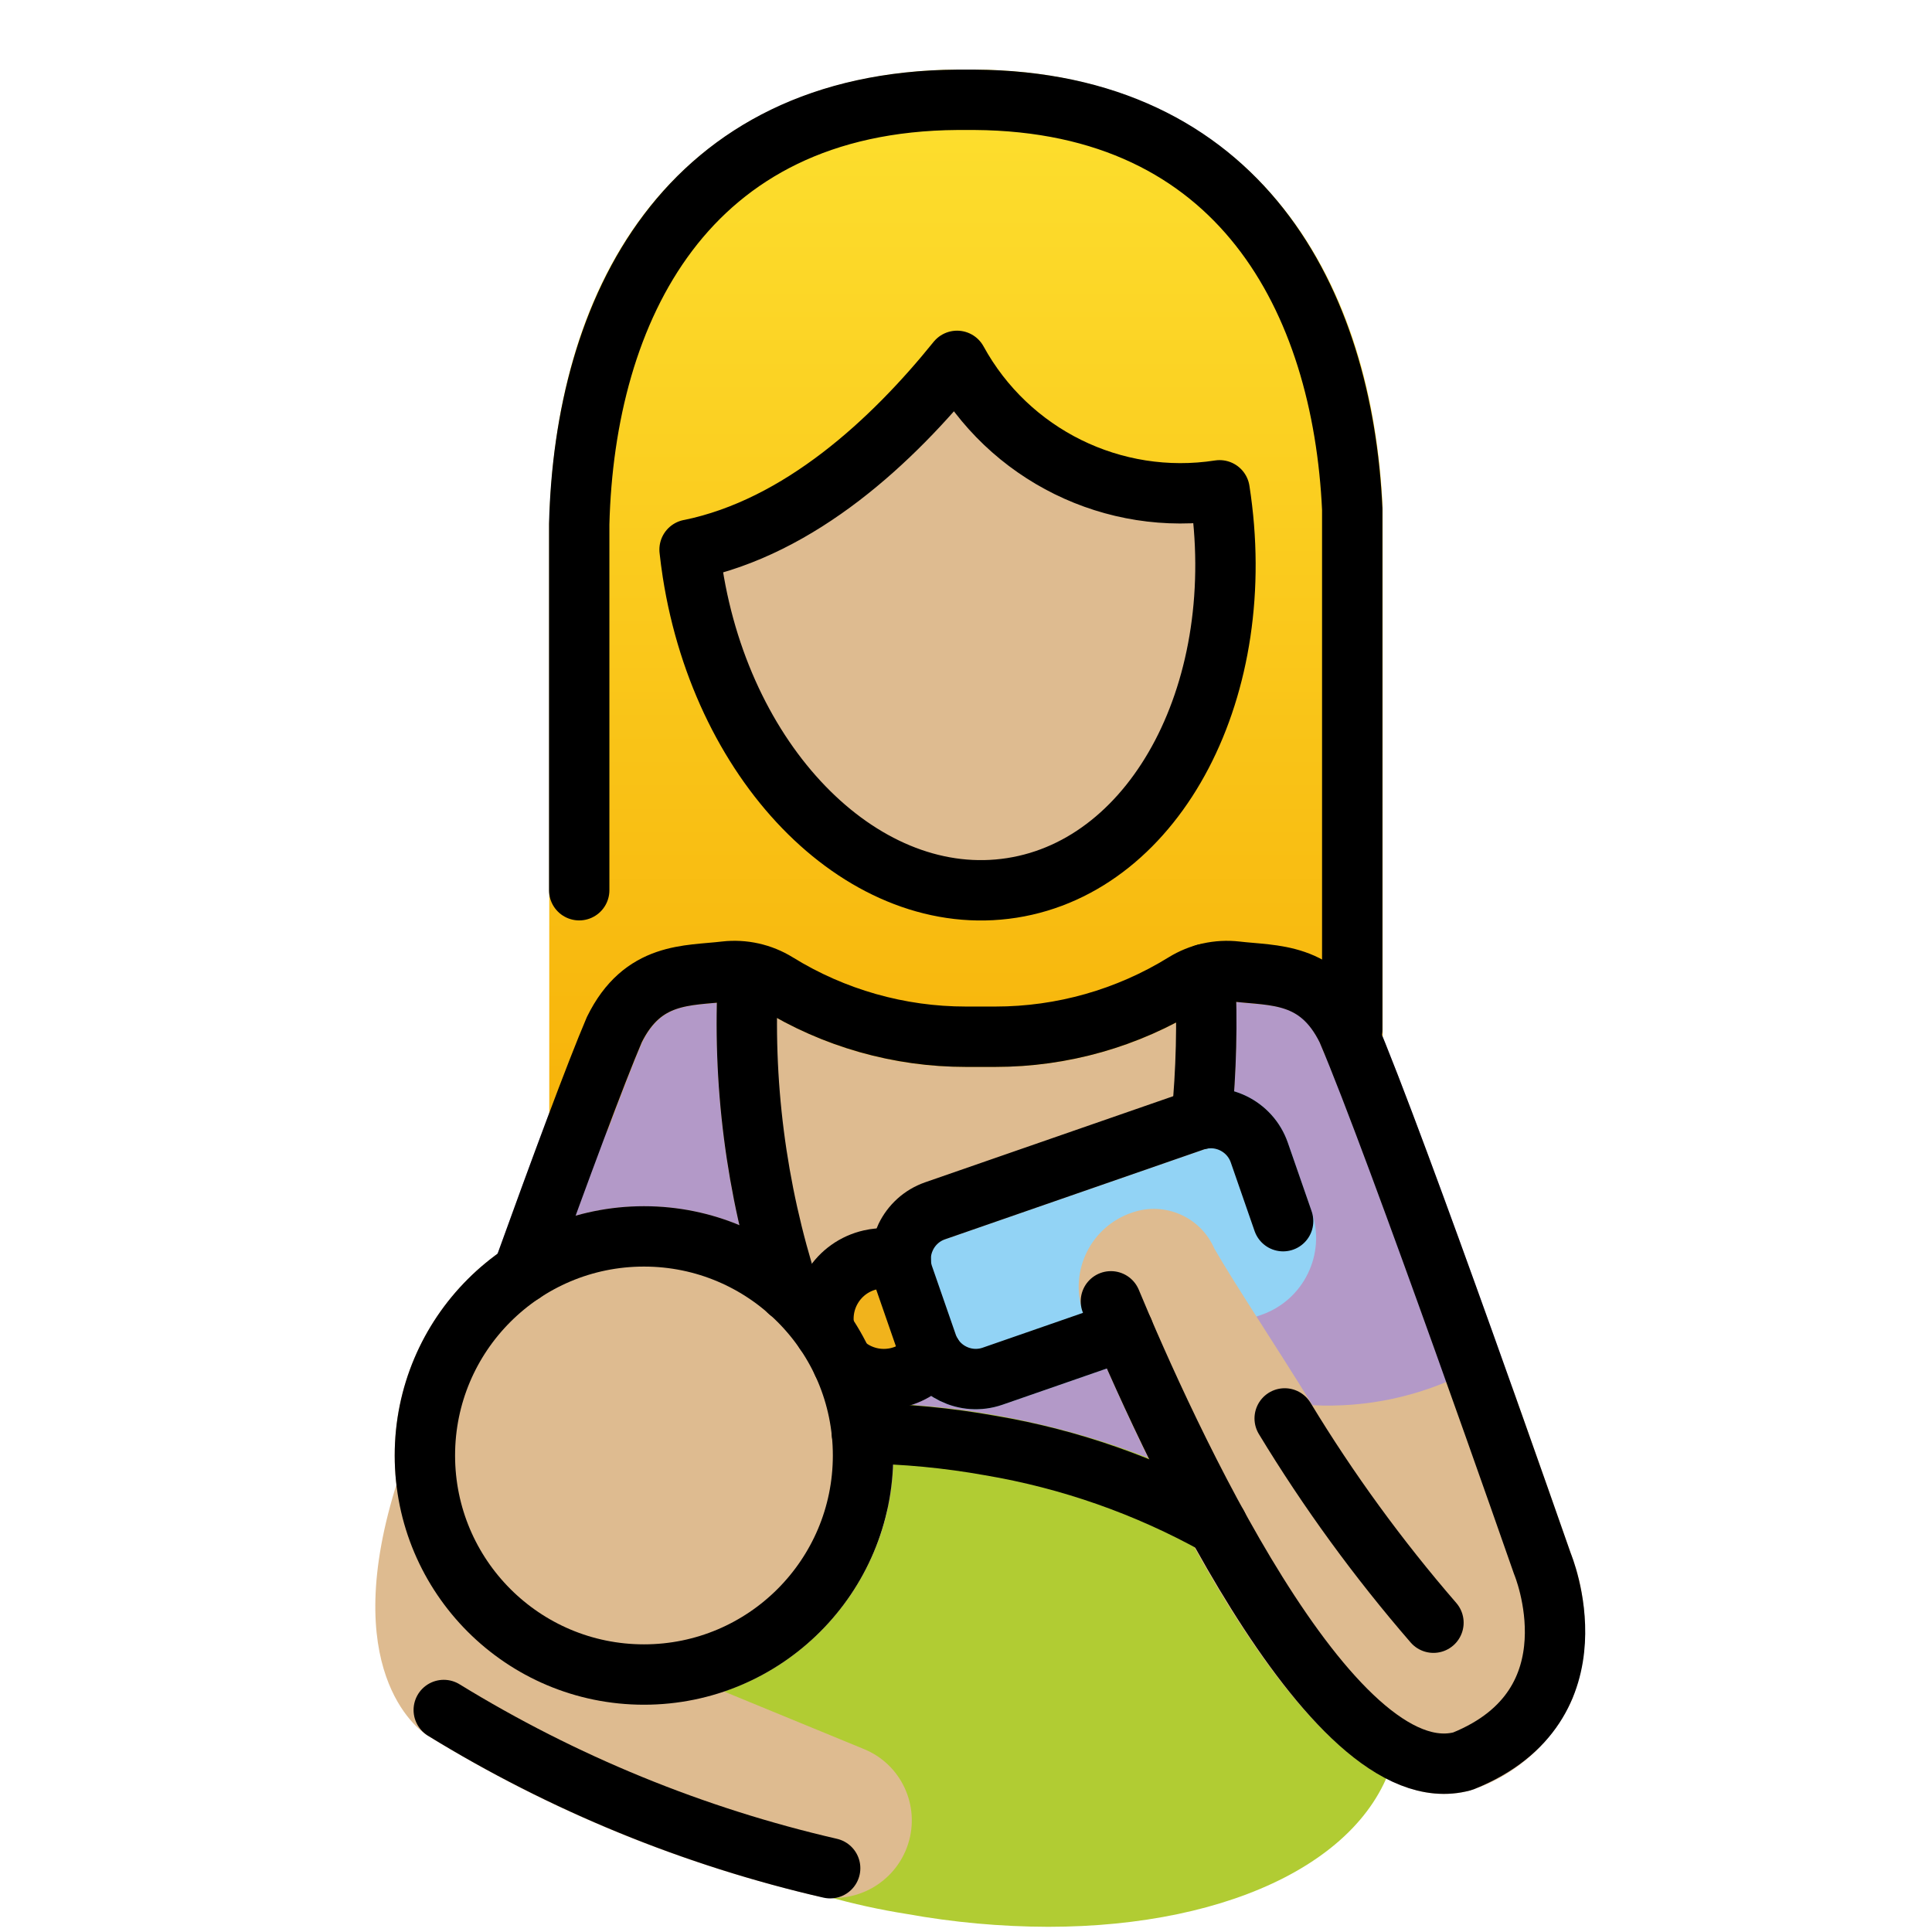 <svg id="emoji" viewBox="4 4 64 64" version="1.1" xmlns="http://www.w3.org/2000/svg">
<defs>
    <linearGradient id="yellow-gradient" x1="0%" y1="0%" x2="0%" y2="100%">
      <stop style="stop-color:#FDE02F;stop-opacity:1;" offset="0%" />
      <stop style="stop-color:#F7B209;stop-opacity:1;" offset="100%" />
    </linearGradient>
  </defs>
  <g id="color">
    <path fill="#B399C8" d="M41.009,54.004H28.746c-0.251,0-0.492-0.094-0.676-0.264l-7.431-6.834 c-0.297-0.273-0.401-0.697-0.264-1.076c1.478-4.095,2.505-6.824,3.055-8.111c0.718-1.56,2.301-2.539,4.018-2.484 c0.156-0.014,0.31-0.026,0.461-0.045c0.821-0.093,1.649,0.091,2.353,0.523c1.714,1.071,3.696,1.636,5.717,1.63 h0.996c2.025-0.014,4.008-0.578,5.738-1.631c0.705-0.431,1.533-0.615,2.353-0.522 c0.15,0.018,0.305,0.031,0.46,0.045c1.699-0.06,3.271,0.899,3.996,2.437c1.014,2.368,3.119,8.196,4.712,12.678 c0.185,0.52-0.087,1.092-0.608,1.277c-0.049,0.017-0.099,0.031-0.149,0.04l-12.283,2.32 C41.134,53.998,41.071,54.004,41.009,54.004z"/>
    <path fill="#B1CC33" d="M36.978,50.883c-1.179-0.208-2.371-0.338-3.567-0.389c0.949,4.452-1.892,8.83-6.344,9.778 c-2.089,0.445-4.268,0.062-6.08-1.069c0.666,1.659,1.791,3.094,3.244,4.135c2.899,2.112,6.259,3.504,9.802,4.064 c1.546,0.279,3.114,0.422,4.686,0.426c6.14,0,10.884-2.328,11.549-6.054C51.092,57.143,45.254,52.359,36.978,50.883 z"/>
    <path fill="#92D3F5" d="M36.323,50.684c-1.149-0-2.172-0.727-2.55-1.812l-0.79-2.275 c-0.486-1.406,0.258-2.94,1.662-3.431l8.583-2.979c1.406-0.488,2.941,0.256,3.431,1.661l0.79,2.277 c0.486,1.406-0.257,2.94-1.662,3.43l-8.583,2.98C36.921,50.633,36.623,50.684,36.323,50.684z"/>
    <circle cx="33.278" cy="47.683" r="2" fill="#F1B31C"/>
  </g>
  <g id="skin">
    <path fill="#debb90" d="M25.332,60.471c-4.56,0-8.257-3.697-8.257-8.257s3.697-8.257,8.257-8.257 c4.56,0,8.257,3.697,8.257,8.257c0,0,0,0,0,0C33.584,56.772,29.89,60.465,25.332,60.471z"/>
    <path fill="#debb90" d="M56.039,55.471c0,0-0.842-2.415-1.942-5.509c-0.016-0.03-0.034-0.06-0.053-0.088 c-0.01-0.033-0.022-0.066-0.036-0.098c-0.018-0.029-0.047-0.045-0.067-0.072 c-0.039-0.052-0.084-0.1-0.133-0.144c-0.048-0.044-0.101-0.082-0.157-0.115 c-0.052-0.03-0.106-0.055-0.163-0.075c-0.062-0.023-0.127-0.04-0.192-0.049c-0.06-0.008-0.12-0.011-0.18-0.008 c-0.068,0.002-0.135,0.012-0.201,0.029c-0.032,0.003-0.064,0.007-0.095,0.014c-0.03,0.016-0.06,0.034-0.088,0.053 c-0.033,0.01-0.066,0.022-0.098,0.036c-1.592,0.815-3.37,1.196-5.156,1.104c-1.247-2.023-2.547-3.968-3.251-5.187 c-0.455-1.051-1.645-1.572-2.726-1.193c-1.357,0.455-2.088,1.924-1.633,3.281 c0.02,0.059,0.042,0.117,0.066,0.175c3.069,7.354,7.545,15.802,11.905,15.802c0.295,0,0.589-0.04,0.874-0.117 c0.018-0.005,0.031-0.019,0.049-0.025c0.02-0.007,0.04-0.004,0.06-0.012c1.46-0.508,2.644-1.599,3.27-3.013 C56.651,58.709,56.632,57.009,56.039,55.471z"/>
    <path fill="#debb90" d="M32.612,61.937l-8.995-3.699c-0.018-0.008-0.038-0.004-0.056-0.011 c-0.013-0.005-0.023-0.015-0.036-0.019c-2.322-0.705-4.03-2.685-4.385-5.086 c-0.011-0.041-0.025-0.08-0.042-0.119c-0.017-0.077-0.043-0.151-0.078-0.222 c-0.036-0.057-0.077-0.11-0.124-0.158c-0.084-0.122-0.206-0.213-0.347-0.259c-0.028-0.018-0.058-0.035-0.088-0.05 c-0.006-0.002-0.013,0-0.019-0.002c-0.078-0.019-0.158-0.028-0.238-0.027c-0.055-0.007-0.11-0.009-0.165-0.007 c-0.011,0.001-0.021-0.003-0.031-0.001c-0.051,0.013-0.1,0.031-0.148,0.053 c-0.065,0.016-0.127,0.038-0.188,0.067c-0.103,0.074-0.201,0.155-0.292,0.244 c-0.046,0.063-0.084,0.13-0.114,0.202c-0.024,0.037-0.046,0.075-0.065,0.115 c-0.006,0.018-0.009,0.033-0.015,0.051l-0.003,0.01c-2.025,6.29,0.658,8.263,0.95,8.454 c3.969,2.453,8.308,4.249,12.85,5.317c1.321,0.342,2.68-0.406,3.099-1.705 C34.491,63.81,33.85,62.438,32.612,61.937z"/>
    <path fill="#debb90" d="M26.843,22.207c0.028,0.254,0.061,0.51,0.101,0.766c1.02,6.52,5.755,11.194,10.575,10.44 S45.42,26.762,44.4,20.242c-3.512,0.544-6.989-1.171-8.696-4.288c-2.131,2.643-5.195,5.506-8.852,6.253"/>
    <path fill="#debb90" d="M35.302,45.055l8.581-2.978c0.035-0.012,0.07-0.022,0.106-0.028 c0.028-0.005,0.048-0.023,0.075-0.03c0.123-0.036,0.238-0.092,0.342-0.167c0.055-0.044,0.105-0.093,0.15-0.148 c0.036-0.04,0.069-0.082,0.098-0.127c0.033-0.059,0.06-0.121,0.08-0.185c0.022-0.055,0.038-0.113,0.049-0.171 c0.003-0.021,0.015-0.037,0.017-0.059c0.16-1.647,0.2-3.303,0.119-4.956c-0.025-0.069-0.037-0.142-0.036-0.216 c-0.013-0.029-0.028-0.058-0.045-0.086c-0.051-0.12-0.122-0.231-0.211-0.327c-0.041-0.04-0.085-0.077-0.132-0.11 c-0.054-0.04-0.113-0.074-0.174-0.102c-0.118-0.049-0.243-0.078-0.37-0.085c-0.031-0.001-0.059-0.015-0.09-0.013 c-0.035,0.007-0.069,0.016-0.102,0.027c-0.038,0.001-0.075,0.003-0.113,0.008 c-0.328,0.094-0.642,0.232-0.934,0.409c-1.73,1.053-3.713,1.617-5.738,1.631H35.979 c-2.021,0.006-4.003-0.559-5.717-1.63c-0.396-0.243-0.834-0.41-1.292-0.491c-0.451-0.077-0.896,0.167-1.072,0.59 c-0.008,0.016-0.012,0.033-0.019,0.049c-0.028,0.055-0.05,0.112-0.067,0.171c-0.005,0.026,0.004,0.05,0.002,0.076 c-0.011,0.033-0.019,0.066-0.026,0.1c-0.216,3.697,0.261,7.402,1.407,10.923L35.302,45.055z"/>
  </g>
  <g id="hair">
    <path fill="url(#yellow-gradient)" d="M49.803,20.823c-0.419-9.035-5.466-14.462-13.507-14.517h-0.581 c-8.227,0.056-13.282,5.674-13.52,15.056v19.709c0,0.007,0.004,0.012,0.004,0.019 c0.006,0.079,0.022,0.157,0.047,0.232c0.008,0.051,0.02,0.1,0.035,0.149c0.03,0.055,0.065,0.107,0.104,0.155 c0.032,0.057,0.07,0.11,0.113,0.159c0.039,0.03,0.079,0.058,0.122,0.082c0.063,0.051,0.133,0.095,0.206,0.129 c0.006,0.002,0.01,0.008,0.016,0.01c0.226,0.088,0.477,0.086,0.701-0.006c0.035-0.014,0.068-0.03,0.101-0.049 c0.072-0.037,0.139-0.082,0.2-0.135c0.03-0.024,0.058-0.05,0.084-0.078c0.058-0.065,0.107-0.138,0.145-0.216 c0.015-0.028,0.034-0.052,0.046-0.082c0.003-0.007,0.008-0.011,0.01-0.018c0.499-1.324,0.885-2.307,1.125-2.872 c0.573-1.169,1.289-1.23,2.373-1.325c0.178-0.016,0.352-0.03,0.523-0.051c0.376-0.043,0.756,0.044,1.076,0.245 c2.035,1.264,4.385,1.93,6.78,1.922h0.953c2.402,0.006,4.758-0.66,6.801-1.923 c0.321-0.201,0.7-0.287,1.076-0.244c0.171,0.02,0.346,0.035,0.523,0.051c1.084,0.095,1.8,0.156,2.351,1.273 l0.165,0.398l0.003,0.005c0.051,0.122,0.125,0.232,0.218,0.325c0.008,0.008,0.02,0.011,0.028,0.019 c0.183,0.17,0.422,0.266,0.672,0.271l0.004,0.001c0.126-0.026,0.252-0.051,0.379-0.074l0.005-0.003 c0.121-0.05,0.232-0.124,0.325-0.217c0.021-0.028,0.04-0.056,0.058-0.086c0.063-0.07,0.115-0.149,0.156-0.233 c0.05-0.121,0.076-0.251,0.077-0.382l0.001-0.004L49.803,20.823z M37.52,33.414 c-4.82,0.754-9.555-3.92-10.575-10.44c-0.04-0.257-0.074-0.512-0.101-0.766l0.009-0.001 c3.658-0.746,6.721-3.61,8.852-6.253c1.707,3.118,5.183,4.832,8.696,4.288 C45.42,26.762,42.34,32.66,37.52,33.414z"/>
  </g>
  <g id="line">
    <path fill="none" stroke="#000000" stroke-linecap="round" stroke-linejoin="round" stroke-width="2" d="M26.843,22.207 c0.028,0.254,0.061,0.51,0.101,0.766c1.02,6.52,5.755,11.194,10.575,10.44S45.42,26.762,44.4,20.242 c-3.512,0.544-6.989-1.171-8.696-4.288c-2.131,2.643-5.195,5.506-8.852,6.253"/>
    <path fill="none" stroke="#000000" stroke-linecap="round" stroke-linejoin="round" stroke-width="2" d="M48.795,38.111V20.869 c-0.32-6.908-3.699-13.503-12.508-13.563h-0.574c-9.018,0.061-12.346,6.972-12.526,14.056V33.49"/>
    <path fill="none" stroke="#000000" stroke-linecap="round" stroke-linejoin="round" stroke-width="2" d="M43.805,41.066 c0.155-1.595,0.194-3.2,0.117-4.801"/>
    <path fill="none" stroke="#000000" stroke-linecap="round" stroke-linejoin="round" stroke-width="2" d="M28.785,36.265 c-0.201,3.557,0.255,7.12,1.345,10.512"/>
    <path fill="none" stroke="#000000" stroke-linecap="round" stroke-linejoin="round" stroke-width="2" d="M21.315,46.17 c1.232-3.416,2.414-6.607,3.034-8.059c0.944-1.924,2.432-1.78,3.676-1.928c0.598-0.069,1.202,0.066,1.715,0.383 c1.881,1.162,4.048,1.778,6.259,1.777h0.975c2.211,0,4.378-0.615,6.259-1.777 c0.512-0.317,1.117-0.451,1.715-0.383c1.244,0.148,2.733,0.004,3.676,1.928c1.65,3.86,6.47,17.688,6.47,17.688 s1.966,4.681-2.619,6.534l-0.026,0.01c-4.399,1.191-9.874-10.963-11.649-15.235"/>
    <circle cx="25.332" cy="52.214" r="7.257" fill="none" stroke="#000000" stroke-linecap="round" stroke-linejoin="round" stroke-width="2"/>
    <path fill="none" stroke="#000000" stroke-linecap="round" stroke-linejoin="round" stroke-width="2" d="M18.7,60.646 c3.955,2.429,8.278,4.199,12.8,5.241"/>
    <path fill="none" stroke="#000000" stroke-linecap="round" stroke-linejoin="round" stroke-width="2" d="M41.214,48.084 L36.876,49.59c-0.884,0.304-1.849-0.163-2.158-1.046l-0.79-2.276c-0.304-0.884,0.163-1.849,1.046-2.158 l8.583-2.979c0.884-0.304,1.849,0.163,2.158,1.046l0.79,2.276"/>
    <path fill="none" stroke="#000000" stroke-linecap="round" stroke-linejoin="round" stroke-width="2" d="M32.552,51.481 c1.425,0.017,2.847,0.152,4.25,0.404c2.641,0.446,5.186,1.339,7.526,2.641"/>
    <path fill="none" stroke="#000000" stroke-linecap="round" stroke-linejoin="round" stroke-width="2" d="M46.557,50.987 c1.449,2.39,3.098,4.654,4.928,6.767"/>
    <path fill="none" stroke="#000000" stroke-linecap="round" stroke-linejoin="round" stroke-width="2" d="M31.326,48.122 c-0.241-1.079,0.437-2.149,1.516-2.39c0.329-0.074,0.672-0.063,0.996,0.031"/>
    <path fill="none" stroke="#000000" stroke-linecap="round" stroke-linejoin="round" stroke-width="2" d="M34.88,48.881 c-0.661,0.885-1.915,1.066-2.799,0.404c-0.06-0.045-0.118-0.093-0.173-0.145"/>
  </g>
</svg>

